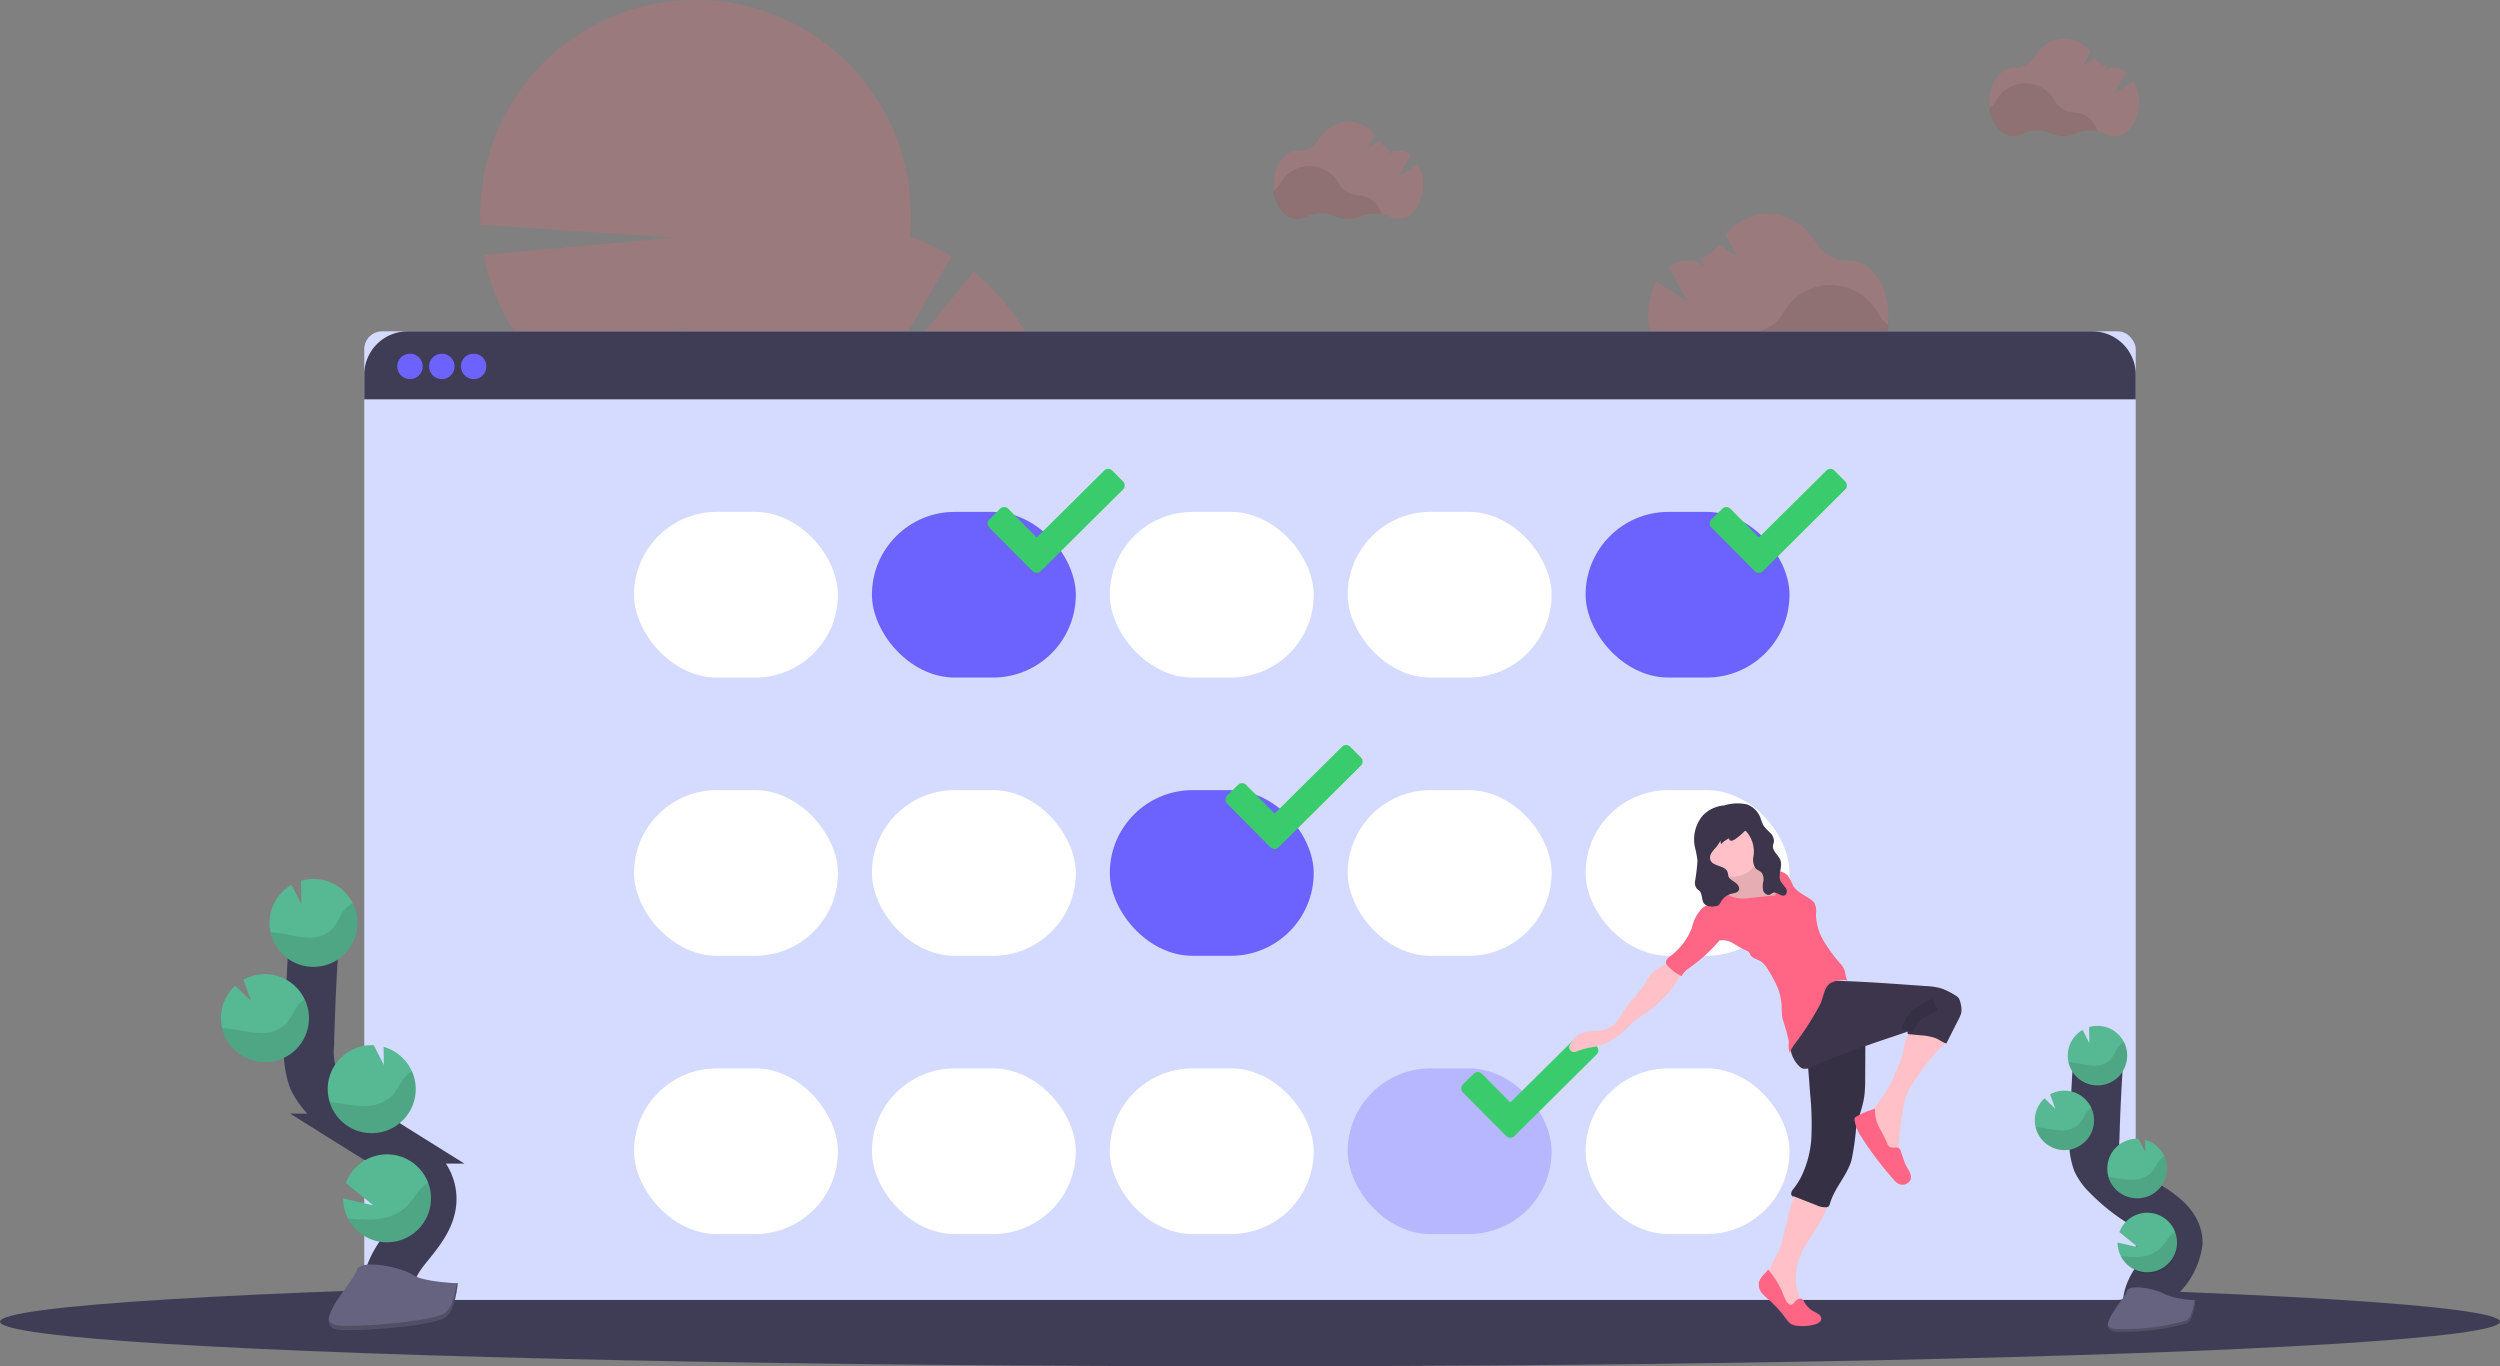 <svg xmlns="http://www.w3.org/2000/svg" width="200" height="109.303" viewBox="0 0 200 109.303">
  <rect x="0" y="0" width="200" height="109.303" fill="#808080" stroke="none"/>
  <g id="Group_2" data-name="Group 2" transform="translate(0 0.028)">
    <path id="Path_1" data-name="Path 1" d="M277.055,150.1l-8.666,10.734L275.3,148.87a17.313,17.313,0,0,0-3.344-1.59,17.222,17.222,0,1,0-34.343-.94l15.653,1.03-15.378,1.381a17.247,17.247,0,0,0,7.626,11.325l8.569-5.56-7.127,6.389a17.257,17.257,0,0,0,2.189.941,17.218,17.218,0,0,0,11.46,17.941,17.22,17.22,0,0,0,23.426,17.726,5.906,5.906,0,0,0,.8,1.9,5.655,5.655,0,0,0,2.18,2.02,5.883,5.883,0,0,0,3.094,4.85,5.893,5.893,0,0,0,3.094,4.848,5.89,5.89,0,0,0,3.093,4.851,5.676,5.676,0,0,0,.914,2.828c1.4,2.19,3.89,3.1,5.563,2.039s1.9-3.709.5-5.9a5.682,5.682,0,0,0-2.177-2.024,5.893,5.893,0,0,0-3.1-4.855,5.89,5.89,0,0,0-3.1-4.848,5.883,5.883,0,0,0-3.094-4.848,5.674,5.674,0,0,0-.916-2.828,5.879,5.879,0,0,0-1.359-1.506,17.218,17.218,0,0,0-6.1-28.811,17.232,17.232,0,0,0-6.36-15.123Z" transform="translate(-199.174 -128.39)" fill="#f86b76" opacity="0.232"/>
    <path id="Path_2" data-name="Path 2" d="M622.641,188.982l-1.546.98.94-1.708a1.529,1.529,0,0,0-.936-.34h-.024a1.833,1.833,0,0,1-.321-.024l-.525.34.226-.41a1.869,1.869,0,0,1-.918-.695l-.938.595.593-1.077a2.748,2.748,0,0,0-2.1-1.064,2.88,2.88,0,0,0-2.406,1.485,1.8,1.8,0,0,1-1.591.85h-.053c-1.077,0-1.951,1.222-1.951,2.719s.873,2.727,1.951,2.727a1.465,1.465,0,0,0,.68-.17,2.814,2.814,0,0,1,2.36-.046,2.467,2.467,0,0,0,2.007,0,2.817,2.817,0,0,1,2.34.046,1.462,1.462,0,0,0,.68.17c1.077,0,1.951-1.22,1.951-2.727A3.446,3.446,0,0,0,622.641,188.982Z" transform="translate(-509.206 -175.885)" fill="#f86b76" opacity="0.232"/>
    <path id="Path_3" data-name="Path 3" d="M619.719,210.38a2.889,2.889,0,0,0-1.67.182,2.467,2.467,0,0,1-2.007,0,2.817,2.817,0,0,0-2.362.046,1.453,1.453,0,0,1-.68.17c-.958,0-1.754-.963-1.92-2.234a1.857,1.857,0,0,0,.479-.51,2.69,2.69,0,0,1,4.8-.017,1.844,1.844,0,0,0,1.59.873h.026A1.98,1.98,0,0,1,619.719,210.38Z" transform="translate(-509.197 -193.292)" opacity="0.08"/>
    <path id="Path_4" data-name="Path 4" d="M959.641,149.982l-1.546.98.94-1.708a1.529,1.529,0,0,0-.936-.34h-.024a1.833,1.833,0,0,1-.321-.024l-.525.34.226-.41a1.869,1.869,0,0,1-.918-.695l-.938.595.593-1.077a2.748,2.748,0,0,0-2.1-1.064,2.88,2.88,0,0,0-2.406,1.485,1.8,1.8,0,0,1-1.59.85h-.053c-1.077,0-1.951,1.222-1.951,2.719s.873,2.727,1.951,2.727a1.465,1.465,0,0,0,.68-.17,2.814,2.814,0,0,1,2.36-.046,2.467,2.467,0,0,0,2.007,0,2.817,2.817,0,0,1,2.34.046,1.463,1.463,0,0,0,.68.17c1.077,0,1.951-1.22,1.951-2.727A3.445,3.445,0,0,0,959.641,149.982Z" transform="translate(-788.941 -143.512)" fill="#f86b76" opacity="0.232"/>
    <path id="Path_5" data-name="Path 5" d="M956.719,171.38a2.889,2.889,0,0,0-1.67.182,2.467,2.467,0,0,1-2.007,0,2.817,2.817,0,0,0-2.362.046,1.453,1.453,0,0,1-.68.17c-.958,0-1.754-.963-1.92-2.234a1.857,1.857,0,0,0,.479-.51,2.69,2.69,0,0,1,4.8-.017,1.844,1.844,0,0,0,1.59.873h.026A1.98,1.98,0,0,1,956.719,171.38Z" transform="translate(-788.933 -160.919)" opacity="0.08"/>
    <path id="Path_6" data-name="Path 6" d="M788.126,234.379l2.491,1.584-1.509-2.744a2.46,2.46,0,0,1,1.5-.535h.039a2.9,2.9,0,0,0,.51-.037l.841.534-.365-.656a3.021,3.021,0,0,0,1.473-1.118l1.507.955-.941-1.732a4.407,4.407,0,0,1,3.376-1.7,4.634,4.634,0,0,1,3.866,2.379,2.889,2.889,0,0,0,2.549,1.378h.085c1.73,0,3.132,1.961,3.132,4.381s-1.4,4.382-3.132,4.382a2.355,2.355,0,0,1-1.093-.274,4.518,4.518,0,0,0-3.791-.073,3.956,3.956,0,0,1-3.229,0,4.527,4.527,0,0,0-3.759.073,2.362,2.362,0,0,1-1.079.267c-1.732,0-3.133-1.961-3.133-4.382A5.57,5.57,0,0,1,788.126,234.379Z" transform="translate(-655.613 -211.869)" fill="#f86b76" opacity="0.232"/>
    <path id="Path_7" data-name="Path 7" d="M818.89,268.68a4.649,4.649,0,0,1,2.685.292,3.956,3.956,0,0,0,3.229,0,4.522,4.522,0,0,1,3.793.073,2.348,2.348,0,0,0,1.091.274c1.538,0,2.816-1.548,3.082-3.59A2.965,2.965,0,0,1,832,264.9a4.324,4.324,0,0,0-7.713-.02,2.963,2.963,0,0,1-2.549,1.4H821.7A3.193,3.193,0,0,0,818.89,268.68Z" transform="translate(-681.695 -239.751)" opacity="0.08"/>
    <ellipse id="Ellipse_2" data-name="Ellipse 2" cx="100" cy="3.568" rx="100" ry="3.568" transform="translate(0 102.138)" fill="#3f3d56"/>
    <rect id="Rectangle_21" data-name="Rectangle 21" width="141.716" height="77.485" rx="1.42" transform="translate(29.142 26.48)" fill="#d5dbff"/>
    <path id="Path_8" data-name="Path 8" d="M324.716,287.83V289.8H183V287.83a3.47,3.47,0,0,1,3.47-3.47H321.246A3.47,3.47,0,0,1,324.716,287.83Z" transform="translate(-153.858 -257.88)" fill="#3f3d56"/>
    <circle id="Ellipse_3" data-name="Ellipse 3" cx="1.02" cy="1.02" r="1.02" transform="translate(31.776 28.264)" fill="#6c63ff"/>
    <circle id="Ellipse_4" data-name="Ellipse 4" cx="1.02" cy="1.02" r="1.02" transform="translate(34.325 28.264)" fill="#6c63ff"/>
    <circle id="Ellipse_5" data-name="Ellipse 5" cx="1.02" cy="1.02" r="1.02" transform="translate(36.873 28.264)" fill="#6c63ff"/>
    <path id="Path_9" data-name="Path 9" d="M347.5,503.86" transform="translate(-290.406 -440.082)" fill="none" stroke="#f2f2f2" stroke-miterlimit="10" stroke-width="2"/>
    <path id="Path_10" data-name="Path 10" d="M333.5,502.86" transform="translate(-278.785 -439.252)" fill="none" stroke="#f2f2f2" stroke-miterlimit="10" stroke-width="2"/>
    <rect id="Rectangle_22" data-name="Rectangle 22" width="16.313" height="13.254" rx="6.627" transform="translate(50.722 40.923)" fill="#fff"/>
    <rect id="Rectangle_23" data-name="Rectangle 23" width="16.313" height="13.254" rx="6.627" transform="translate(69.754 40.923)" fill="#6c63ff"/>
    <rect id="Rectangle_24" data-name="Rectangle 24" width="16.313" height="13.254" rx="6.627" transform="translate(88.785 40.923)" fill="#fff"/>
    <rect id="Rectangle_25" data-name="Rectangle 25" width="16.313" height="13.254" rx="6.627" transform="translate(107.816 40.923)" fill="#fff"/>
    <rect id="Rectangle_26" data-name="Rectangle 26" width="16.313" height="13.254" rx="6.627" transform="translate(126.848 40.923)" fill="#6c63ff"/>
    <rect id="Rectangle_27" data-name="Rectangle 27" width="16.313" height="13.254" rx="6.627" transform="translate(50.722 63.183)" fill="#fff"/>
    <rect id="Rectangle_28" data-name="Rectangle 28" width="16.313" height="13.254" rx="6.627" transform="translate(69.754 63.183)" fill="#fff"/>
    <rect id="Rectangle_29" data-name="Rectangle 29" width="16.313" height="13.254" rx="6.627" transform="translate(88.785 63.183)" fill="#6c63ff"/>
    <rect id="Rectangle_30" data-name="Rectangle 30" width="16.313" height="13.254" rx="6.627" transform="translate(107.816 63.183)" fill="#fff"/>
    <rect id="Rectangle_31" data-name="Rectangle 31" width="16.313" height="13.254" rx="6.627" transform="translate(126.848 63.183)" fill="#fff"/>
    <rect id="Rectangle_32" data-name="Rectangle 32" width="16.313" height="13.254" rx="6.627" transform="translate(50.722 85.443)" fill="#fff"/>
    <rect id="Rectangle_33" data-name="Rectangle 33" width="16.313" height="13.254" rx="6.627" transform="translate(69.754 85.443)" fill="#fff"/>
    <rect id="Rectangle_34" data-name="Rectangle 34" width="16.313" height="13.254" rx="6.627" transform="translate(88.785 85.443)" fill="#fff"/>
    <rect id="Rectangle_35" data-name="Rectangle 35" width="16.313" height="13.254" rx="6.627" transform="translate(107.816 85.443)" fill="#6c63ff" opacity="0.3"/>
    <rect id="Rectangle_36" data-name="Rectangle 36" width="16.313" height="13.254" rx="6.627" transform="translate(126.848 85.443)" fill="#fff"/>
    <path id="Path_11" data-name="Path 11" d="M487.316,350.115l-.86-.865a.455.455,0,0,0-.647,0l-5.4,5.351-2.282-2.3a.452.452,0,0,0-.642,0l-.868.858a.462.462,0,0,0,0,.649l3.465,3.492a.462.462,0,0,0,.649,0l6.583-6.535a.455.455,0,0,0,0-.649Z" transform="translate(-397.474 -311.632)" fill="#3acc6c"/>
    <path id="Path_12" data-name="Path 12" d="M827.316,350.115l-.86-.865a.455.455,0,0,0-.647,0l-5.4,5.351-2.282-2.3a.452.452,0,0,0-.642,0l-.868.858a.462.462,0,0,0,0,.649l3.465,3.492a.462.462,0,0,0,.649,0l6.583-6.535a.455.455,0,0,0,0-.649Z" transform="translate(-679.7 -311.632)" fill="#3acc6c"/>
    <path id="Path_13" data-name="Path 13" d="M599.316,480.115l-.86-.865a.455.455,0,0,0-.647,0l-5.4,5.351-2.282-2.3a.452.452,0,0,0-.642,0l-.868.858a.462.462,0,0,0,0,.649l3.465,3.492a.462.462,0,0,0,.649,0l6.583-6.535a.455.455,0,0,0,0-.649Z" transform="translate(-490.443 -419.542)" fill="#3acc6c"/>
    <path id="Path_14" data-name="Path 14" d="M710.316,616.115l-.86-.865a.455.455,0,0,0-.647,0l-5.4,5.351-2.282-2.3a.452.452,0,0,0-.642,0l-.868.85a.462.462,0,0,0,0,.649l3.465,3.492a.462.462,0,0,0,.649,0l6.583-6.535A.455.455,0,0,0,710.316,616.115Z" transform="translate(-582.581 -532.432)" fill="#3acc6c"/>
    <path id="Path_15" data-name="Path 15" d="M1002.027,646.067c-.51-.936.068-2.085.729-2.919a4.712,4.712,0,0,0,1.446-2.768c-.026-1.529-1.648-2.433-2.945-3.244a14.269,14.269,0,0,1-2.644-2.126,3.873,3.873,0,0,1-.812-1.087,4.409,4.409,0,0,1-.245-1.932q.087-3.273.325-6.54" transform="translate(-829.996 -541.011)" fill="none" stroke="#3f3d56" stroke-miterlimit="10" stroke-width="4"/>
    <path id="Path_16" data-name="Path 16" d="M984.989,613.64a2.379,2.379,0,0,1,1.189-1.954l.534,1.057-.017-1.28a2.417,2.417,0,0,1,.787-.1,2.379,2.379,0,1,1-2.493,2.272Z" transform="translate(-819.568 -529.32)" fill="#57b894"/>
    <path id="Path_17" data-name="Path 17" d="M1008.705,702.79a2.379,2.379,0,1,0-.115-1.92l1.49,1.212-1.64-.379A2.377,2.377,0,0,0,1008.705,702.79Z" transform="translate(-839.036 -602.329)" fill="#57b894"/>
    <path id="Path_18" data-name="Path 18" d="M1005.887,669.234a2.379,2.379,0,0,0,.748-4.671l.014.982-.54-1.069h0a2.379,2.379,0,0,0-2.493,2.27,2.353,2.353,0,0,0,.1.814A2.379,2.379,0,0,0,1005.887,669.234Z" transform="translate(-835.029 -573.403)" fill="#57b894"/>
    <path id="Path_19" data-name="Path 19" d="M971.775,646.586a2.379,2.379,0,1,0-1.055-4.464l.421,1.155-.867-.833a2.379,2.379,0,0,0-.77,1.647,2.341,2.341,0,0,0,.059.658A2.379,2.379,0,0,0,971.775,646.586Z" transform="translate(-806.715 -554.607)" fill="#57b894"/>
    <path id="Path_20" data-name="Path 20" d="M985.56,620.654c.551.059,1.086.231,1.638.265a1.781,1.781,0,0,0,1.509-.527,7.383,7.383,0,0,0,.44-.777,1.7,1.7,0,0,1,.6-.566,2.379,2.379,0,1,1-4.459,1.584Q985.426,620.639,985.56,620.654Z" transform="translate(-819.82 -535.698)" opacity="0.1"/>
    <path id="Path_21" data-name="Path 21" d="M972.106,653.219a2.379,2.379,0,0,0,2.268-3.4,1.762,1.762,0,0,0-.479.479,7.792,7.792,0,0,1-.472.788,1.953,1.953,0,0,1-1.582.554c-.576-.025-1.132-.19-1.7-.243-.08,0-.16-.012-.241-.014A2.379,2.379,0,0,0,972.106,653.219Z" transform="translate(-807.045 -561.24)" opacity="0.1"/>
    <path id="Path_22" data-name="Path 22" d="M1006.416,676.088a2.379,2.379,0,0,0,2.287-3.358,1.95,1.95,0,0,0-.51.484c-.185.262-.3.562-.51.8a2.208,2.208,0,0,1-1.687.593c-.608-.014-1.161-.158-1.747-.2a2.379,2.379,0,0,0,2.167,1.681Z" transform="translate(-835.558 -580.257)" opacity="0.1"/>
    <path id="Path_23" data-name="Path 23" d="M1010,710.236a2.382,2.382,0,0,0,4.348-1.946,2.307,2.307,0,0,0-.523.467,10.358,10.358,0,0,1-.639.85,2.971,2.971,0,0,1-1.976.7A10.182,10.182,0,0,1,1010,710.236Z" transform="translate(-840.331 -609.774)" opacity="0.1"/>
    <path id="Path_24" data-name="Path 24" d="M1010.85,735.463a6.9,6.9,0,0,1-2.45-.462c-.568-.4-2.889-.885-3.035-.238s-2.829,3.229-.705,3.239a18.384,18.384,0,0,0,5.506-.68C1010.733,736.982,1010.85,735.463,1010.85,735.463Z" transform="translate(-835.222 -631.486)" fill="#656380"/>
    <path id="Path_25" data-name="Path 25" d="M1004.657,742.719a17.858,17.858,0,0,0,5.5-.68c.432-.263.6-1.2.661-1.64h.063s-.119,1.519-.68,1.869a17.9,17.9,0,0,1-5.506.68c-.613,0-.824-.223-.812-.545C1003.967,742.594,1004.2,742.711,1004.657,742.719Z" transform="translate(-835.257 -636.428)" opacity="0.2"/>
    <path id="Path_26" data-name="Path 26" d="M163.581,593.376c-.746-1.38.1-3.072,1.072-4.3s2.158-2.511,2.134-4.078c-.037-2.255-2.43-3.585-4.343-4.782a21.174,21.174,0,0,1-3.9-3.133,5.742,5.742,0,0,1-1.189-1.6,6.5,6.5,0,0,1-.359-2.851q.122-4.826.476-9.643" transform="translate(-132.266 -489.156)" fill="none" stroke="#3f3d56" stroke-miterlimit="10" stroke-width="4"/>
    <path id="Path_27" data-name="Path 27" d="M138.391,545.516a3.514,3.514,0,0,1,1.755-2.889l.788,1.558-.024-1.886a3.517,3.517,0,1,1-2.52,3.21Z" transform="translate(-116.826 -471.87)" fill="#57b894"/>
    <path id="Path_28" data-name="Path 28" d="M173.394,676.968a3.516,3.516,0,1,0-.17-2.831l2.2,1.786-2.42-.559A3.5,3.5,0,0,0,173.394,676.968Z" transform="translate(-145.557 -579.522)" fill="#57b894"/>
    <path id="Path_29" data-name="Path 29" d="M169.158,627.477a3.517,3.517,0,0,0,1.115-6.9l.019,1.448-.8-1.575h-.008a3.517,3.517,0,1,0-.328,7.027Z" transform="translate(-139.585 -536.858)" fill="#57b894"/>
    <path id="Path_30" data-name="Path 30" d="M118.891,594.039a3.519,3.519,0,0,0,3.677-3.349,3.474,3.474,0,0,0-.34-1.667,3.512,3.512,0,0,0-4.9-1.565l.62,1.7-1.278-1.227a3.517,3.517,0,0,0,2.209,6.105Z" transform="translate(-97.855 -509.101)" fill="#57b894"/>
    <path id="Path_31" data-name="Path 31" d="M139.249,555.894c.811.09,1.6.34,2.415.393a2.618,2.618,0,0,0,2.224-.778,10.927,10.927,0,0,0,.651-1.144,2.509,2.509,0,0,1,.885-.834,3.517,3.517,0,1,1-6.574,2.335C138.983,555.87,139.117,555.88,139.249,555.894Z" transform="translate(-117.21 -481.312)" opacity="0.1"/>
    <path id="Path_32" data-name="Path 32" d="M119.346,603.886a3.519,3.519,0,0,0,3.677-3.349,3.473,3.473,0,0,0-.34-1.667,2.616,2.616,0,0,0-.707.707,11.236,11.236,0,0,1-.7,1.162,2.888,2.888,0,0,1-2.331.816c-.848-.034-1.669-.279-2.513-.357-.117-.01-.236-.019-.355-.022a3.516,3.516,0,0,0,3.266,2.71Z" transform="translate(-98.309 -518.947)" opacity="0.1"/>
    <path id="Path_33" data-name="Path 33" d="M169.918,637.632a3.516,3.516,0,0,0,3.373-4.952,2.836,2.836,0,0,0-.743.715,12.392,12.392,0,0,1-.765,1.189,3.256,3.256,0,0,1-2.489.873c-.87-.02-1.709-.233-2.574-.3A3.519,3.519,0,0,0,169.918,637.632Z" transform="translate(-140.344 -547.012)" opacity="0.1"/>
    <path id="Path_34" data-name="Path 34" d="M175.32,687.98a3.517,3.517,0,0,0,6.411-2.87,3.554,3.554,0,0,0-.773.68,15.018,15.018,0,0,1-.941,1.251,4.388,4.388,0,0,1-2.913,1.02A15.133,15.133,0,0,1,175.32,687.98Z" transform="translate(-147.483 -590.533)" opacity="0.1"/>
    <path id="Path_35" data-name="Path 35" d="M176.55,725.192s-2.775-.085-3.613-.68-4.268-1.307-4.476-.352-4.172,4.758-1.038,4.777,7.281-.488,8.116-1S176.55,725.192,176.55,725.192Z" transform="translate(-139.931 -622.561)" fill="#656380"/>
    <path id="Path_36" data-name="Path 36" d="M167.41,735.9c3.133.025,7.281-.488,8.116-1,.636-.387.89-1.777.974-2.418h.093s-.17,2.238-1.011,2.746-4.982,1.02-8.116,1c-.9,0-1.217-.33-1.2-.805C166.391,735.719,166.731,735.9,167.41,735.9Z" transform="translate(-139.968 -629.862)" opacity="0.2"/>
    <path id="Path_37" data-name="Path 37" d="M848.68,689.511a.821.821,0,0,0-.054.223c-.27,1.779-1.825,3.093-2.393,4.8a4.6,4.6,0,0,0,.2,3.376,1.116,1.116,0,0,1,.155.488c0,.17-.136.355-.308.34a2.463,2.463,0,0,1-1.079-.561,3.842,3.842,0,0,1-1.1-1.02,1.9,1.9,0,0,1-.325-1.432c.2-.928.912-1.755,1.133-2.68l.579-2.4a3.751,3.751,0,0,1,.476-1.28.79.79,0,0,1,.4-.34.948.948,0,0,1,.3-.024A7.223,7.223,0,0,1,848.68,689.511Z" transform="translate(-702.332 -593.763)" fill="#ffc1c7"/>
    <path id="Path_38" data-name="Path 38" d="M842.783,728.4a.322.322,0,0,1,.184.014.456.456,0,0,1,.17.218,1.991,1.991,0,0,0,.8.8,2.321,2.321,0,0,1,.391.221.454.454,0,0,1,.189.387c-.027.223-.27.34-.484.406a3.633,3.633,0,0,1-1.417.124,1.242,1.242,0,0,1-.51-.143,1.508,1.508,0,0,1-.393-.4,9.852,9.852,0,0,0-1.257-1.426,5.5,5.5,0,0,1-.659-.613,1.1,1.1,0,0,1-.277-.829c.066-.442.484-.731.748-1.093a7.464,7.464,0,0,1,1.108,1.735,4.993,4.993,0,0,0,.316.746c.121.2.294.428.51.3S842.469,728.452,842.783,728.4Z" transform="translate(-698.816 -624.533)" fill="#ff6584"/>
    <path id="Path_39" data-name="Path 39" d="M860.569,615.27a2.236,2.236,0,0,1,.151,1.006l-.015,2.537a10.188,10.188,0,0,1-.078,1.477c-.134.882-.5,1.716-.654,2.595a21.955,21.955,0,0,1-.364,2.483c-.377,1.242-1.376,2.226-1.728,3.477a.394.394,0,0,1-.1.2.29.29,0,0,1-.143.061,1.518,1.518,0,0,1-.817-.153l-1.827-.717c-.126.054-.212-.09-.206-.229a.665.665,0,0,1,.182-.362,6.069,6.069,0,0,0,.588-.906,8.137,8.137,0,0,0,.85-3.278,24.225,24.225,0,0,0-.1-3.4q-.093-1.227-.187-2.45a1.758,1.758,0,0,1,.17-1.135,1.677,1.677,0,0,1,.958-.571A15.578,15.578,0,0,1,860.569,615.27Z" transform="translate(-711.493 -532.561)" fill="#3c354c"/>
    <path id="Path_40" data-name="Path 40" d="M860.569,615.27a2.236,2.236,0,0,1,.151,1.006l-.015,2.537a10.188,10.188,0,0,1-.078,1.477c-.134.882-.5,1.716-.654,2.595a21.955,21.955,0,0,1-.364,2.483c-.377,1.242-1.376,2.226-1.728,3.477a.394.394,0,0,1-.1.2.29.29,0,0,1-.143.061,1.518,1.518,0,0,1-.817-.153l-1.827-.717c-.126.054-.212-.09-.206-.229a.665.665,0,0,1,.182-.362,6.069,6.069,0,0,0,.588-.906,8.137,8.137,0,0,0,.85-3.278,24.225,24.225,0,0,0-.1-3.4q-.093-1.227-.187-2.45a1.758,1.758,0,0,1,.17-1.135,1.677,1.677,0,0,1,.958-.571A15.578,15.578,0,0,1,860.569,615.27Z" transform="translate(-711.493 -532.561)" opacity="0.1"/>
    <path id="Path_41" data-name="Path 41" d="M895.262,616.729a5.281,5.281,0,0,0-.61,1.174,6.274,6.274,0,0,0-.206.955,20.953,20.953,0,0,0-.386,4.53.955.955,0,0,1-.85-.211,2.428,2.428,0,0,1-.556-.719,7.648,7.648,0,0,1-.457-.914,5.726,5.726,0,0,1-.433-2.228.385.385,0,0,1,.031-.182.418.418,0,0,1,.09-.107,10.318,10.318,0,0,0,2.121-3.5,6.475,6.475,0,0,0,.455-1.286,2.949,2.949,0,0,1,.381-1.3,1.639,1.639,0,0,1,1.077-.51,2.027,2.027,0,0,1,.87.036c.309.1,1.042.457,1.084.822s-.61.833-.822,1.076A20.706,20.706,0,0,0,895.262,616.729Z" transform="translate(-742.186 -530.176)" fill="#ffc1c7"/>
    <path id="Path_42" data-name="Path 42" d="M888.675,654.9c.218.365.522.773.367,1.167a.719.719,0,0,1-1.06.24,1.634,1.634,0,0,1-.265-.255,26.131,26.131,0,0,1-2.549-3.354,3.3,3.3,0,0,1-.6-1.429.3.3,0,0,1,.024-.17.328.328,0,0,1,.133-.112,6.6,6.6,0,0,1,1.471-.612,3.123,3.123,0,0,0,.435,1.657,7.922,7.922,0,0,1,.561,1.135c.115.285.234.308.532.311.24,0,.411-.029.527.214A12.746,12.746,0,0,0,888.675,654.9Z" transform="translate(-736.206 -561.696)" fill="#ff6584"/>
    <path id="Path_43" data-name="Path 43" d="M857.055,590c2.185.034,4.367.187,6.547.34l1.417.1a5.291,5.291,0,0,1,1.235.184,5.425,5.425,0,0,1,1.094.542.96.96,0,0,1,.306.245.916.916,0,0,1,.129.34,1.936,1.936,0,0,1,.08.785,1.911,1.911,0,0,1-.209.539l-.992,1.961c-.318-.1-.564-.311-.875-.433a4.317,4.317,0,0,0-1.159-.221l-1.033-.1a.294.294,0,0,1-.029-.2c-.907.316-1.811.61-2.719.926-1.665.579-3.334,1.161-4.938,1.895a1.017,1.017,0,0,1-.753.131.783.783,0,0,1-.236-.156,2.429,2.429,0,0,1-.731-1.422,5.307,5.307,0,0,1,.024-1.623,4.694,4.694,0,0,1,1.334-2.992A2.378,2.378,0,0,1,857.055,590Z" transform="translate(-710.955 -511.583)" fill="#3c354c"/>
    <path id="Path_44" data-name="Path 44" d="M911.8,601.24a10.459,10.459,0,0,0-1.4.822,1.144,1.144,0,0,0-.185.151,1.388,1.388,0,0,0-.114.15,2.808,2.808,0,0,0-.479.955" transform="translate(-757.008 -520.915)" fill="none" stroke="#000" stroke-miterlimit="10" stroke-width="1" opacity="0.1"/>
    <path id="Path_45" data-name="Path 45" d="M757.063,581.528a3.978,3.978,0,0,0-.7.964c-.518.816-1.263,1.472-1.774,2.292a4.273,4.273,0,0,1-.714,1.02,2.291,2.291,0,0,1-1.39.5,3.2,3.2,0,0,0-1.324.226,2.5,2.5,0,0,0-.8.85v.01a.384.384,0,0,0,.459.571,6.832,6.832,0,0,1,1.127-.328,7.133,7.133,0,0,0,1-.228,4.691,4.691,0,0,0,.9-.477,5.83,5.83,0,0,0,.705-.495c.274-.233.51-.51.768-.756a12.027,12.027,0,0,1,1.189-.863,9.072,9.072,0,0,0,2.658-2.9.66.66,0,0,0,.121-.386.7.7,0,0,0-.17-.34c-.3-.382-.574-.7-.992-.34C757.8,581.114,757.386,581.248,757.063,581.528Z" transform="translate(-624.761 -503.852)" fill="#ffc1c7"/>
    <path id="Path_46" data-name="Path 46" d="M824.121,530.763a.51.51,0,0,0,.109.3c.112.114.3.09.457.08a1.511,1.511,0,0,1,1.2.416,2.755,2.755,0,0,1,.442,2.2,1.607,1.607,0,0,1-.865.873,4.034,4.034,0,0,1-1.22.3,3.042,3.042,0,0,1-1.054,0,4.587,4.587,0,0,1-1.144-.545,6.273,6.273,0,0,1-.753-.425,1.189,1.189,0,0,1-.491-.69.374.374,0,0,1,.124-.4.707.707,0,0,1,.19-.058.805.805,0,0,0,.579-.569c.114-.44-.16-.884-.187-1.337a.634.634,0,0,1,.08-.379.833.833,0,0,1,.382-.272l.85-.381a5.081,5.081,0,0,1,.8-.355c.27-.07.289.117.34.34C824.024,530.162,824.08,530.463,824.121,530.763Z" transform="translate(-683.27 -461.368)" fill="#ffc1c7"/>
    <path id="Path_47" data-name="Path 47" d="M824.121,530.763a.51.51,0,0,0,.109.3c.112.114.3.09.457.08a1.511,1.511,0,0,1,1.2.416,2.755,2.755,0,0,1,.442,2.2,1.607,1.607,0,0,1-.865.873,4.034,4.034,0,0,1-1.22.3,3.042,3.042,0,0,1-1.054,0,4.587,4.587,0,0,1-1.144-.545,6.273,6.273,0,0,1-.753-.425,1.189,1.189,0,0,1-.491-.69.374.374,0,0,1,.124-.4.707.707,0,0,1,.19-.058.805.805,0,0,0,.579-.569c.114-.44-.16-.884-.187-1.337a.634.634,0,0,1,.08-.379.833.833,0,0,1,.382-.272l.85-.381a5.081,5.081,0,0,1,.8-.355c.27-.07.289.117.34.34C824.024,530.162,824.08,530.463,824.121,530.763Z" transform="translate(-683.27 -461.368)" opacity="0.1"/>
    <circle id="Ellipse_6" data-name="Ellipse 6" cx="2.119" cy="2.119" r="2.119" transform="translate(136.522 65.868)" fill="#ffc1c7"/>
    <path id="Path_48" data-name="Path 48" d="M803.63,538.761a2.913,2.913,0,0,1,1-.252,1.178,1.178,0,0,1,.928.367,5.7,5.7,0,0,1,.423.807c.313.51.923.743,1.41,1.091a1.064,1.064,0,0,1,.292.286,1.561,1.561,0,0,1,.121.9,4.327,4.327,0,0,0,.624,2.144,12.656,12.656,0,0,0,1.342,1.82,1.817,1.817,0,0,1,.292.433c.119.285.085.63.262.884a2.47,2.47,0,0,0-1.252.17c-.613.253-.642,1.15-.931,1.749a22.77,22.77,0,0,1-1.98,3.1,3.964,3.964,0,0,0-.469.777,2.327,2.327,0,0,1-.054-.879,17.77,17.77,0,0,0-.522-1.9,8.948,8.948,0,0,1-.056-.979,4.685,4.685,0,0,0-.318-1.444,9.271,9.271,0,0,0-.754-1.415,2,2,0,0,0-.569-.68c-.282-.184-.671-.236-.85-.522a1.137,1.137,0,0,0-.17-.275.635.635,0,0,0-.2-.1,8.7,8.7,0,0,1-1.006-.557,1.618,1.618,0,0,0-1.1-.24,13.588,13.588,0,0,1-2.35,2.155,1.905,1.905,0,0,0-.69.705,3.589,3.589,0,0,1-1.116-.834.566.566,0,0,1-.119-.17c-.087-.248.17-.471.374-.627a5.08,5.08,0,0,0,1.689-2.248,3.227,3.227,0,0,1,.863-1.6,2.975,2.975,0,0,0,.447-.314,5.654,5.654,0,0,0,.34-.53.9.9,0,0,1,.943-.319,4.172,4.172,0,0,1,.562.27,2.922,2.922,0,0,0,1.529.112l1.99-.2a.68.68,0,0,0-.146-.646,1.98,1.98,0,0,0-.263-.209A1.463,1.463,0,0,1,803.63,538.761Z" transform="translate(-662.527 -468.842)" fill="#ff6584"/>
    <path id="Path_49" data-name="Path 49" d="M813.344,506.588a1.832,1.832,0,0,1,1.065,1.043,4.259,4.259,0,0,0,.224.6,3.44,3.44,0,0,0,.552.615.923.923,0,0,1,.309.739c-.017.1-.061.2-.075.3-.06.44.44.743.593,1.159.2.547-.234,1.2.031,1.716a5.5,5.5,0,0,0,.4.51c.114.17.126.476-.066.579-.3.161-.646-.311-.964-.187-.082.032-.144.1-.224.138-.223.1-.483-.1-.556-.33a1.735,1.735,0,0,1,.014-.724.875.875,0,0,0-.136-.695c-.129-.148-.34-.206-.474-.34a1.236,1.236,0,0,1-.17-.994,2.466,2.466,0,0,0-.574-1.959.128.128,0,0,0-.09-.049.145.145,0,0,0-.09.056,4.231,4.231,0,0,1-.761.63.479.479,0,0,1-.272.1.172.172,0,0,1-.17-.192,2,2,0,0,0-.635.466.664.664,0,0,1-.051-.292,2.74,2.74,0,0,1-.34.52,4.24,4.24,0,0,0-.374.462.68.68,0,0,0-.1.566c.19.545,1.161.42,1.371.958.046.121.044.253.092.372.094.231.34.34.544.493s.381.413.258.629c-.107.185-.357.206-.564.253a1.359,1.359,0,0,0-.85.639.8.8,0,0,1-.219.3.617.617,0,0,1-.277.068,1.023,1.023,0,0,1-.819-.17c-.267-.28-.141-.79-.413-1.065-.063-.061-.141-.105-.2-.17a.758.758,0,0,1-.151-.569,16.278,16.278,0,0,0,.2-1.686,9.642,9.642,0,0,0-.216-1.111,2.99,2.99,0,0,1,.6-2.445,2.62,2.62,0,0,1,1.749-.85A3.555,3.555,0,0,1,813.344,506.588Z" transform="translate(-673.582 -442.263)" fill="#3c354c"/>
  </g>
</svg>
